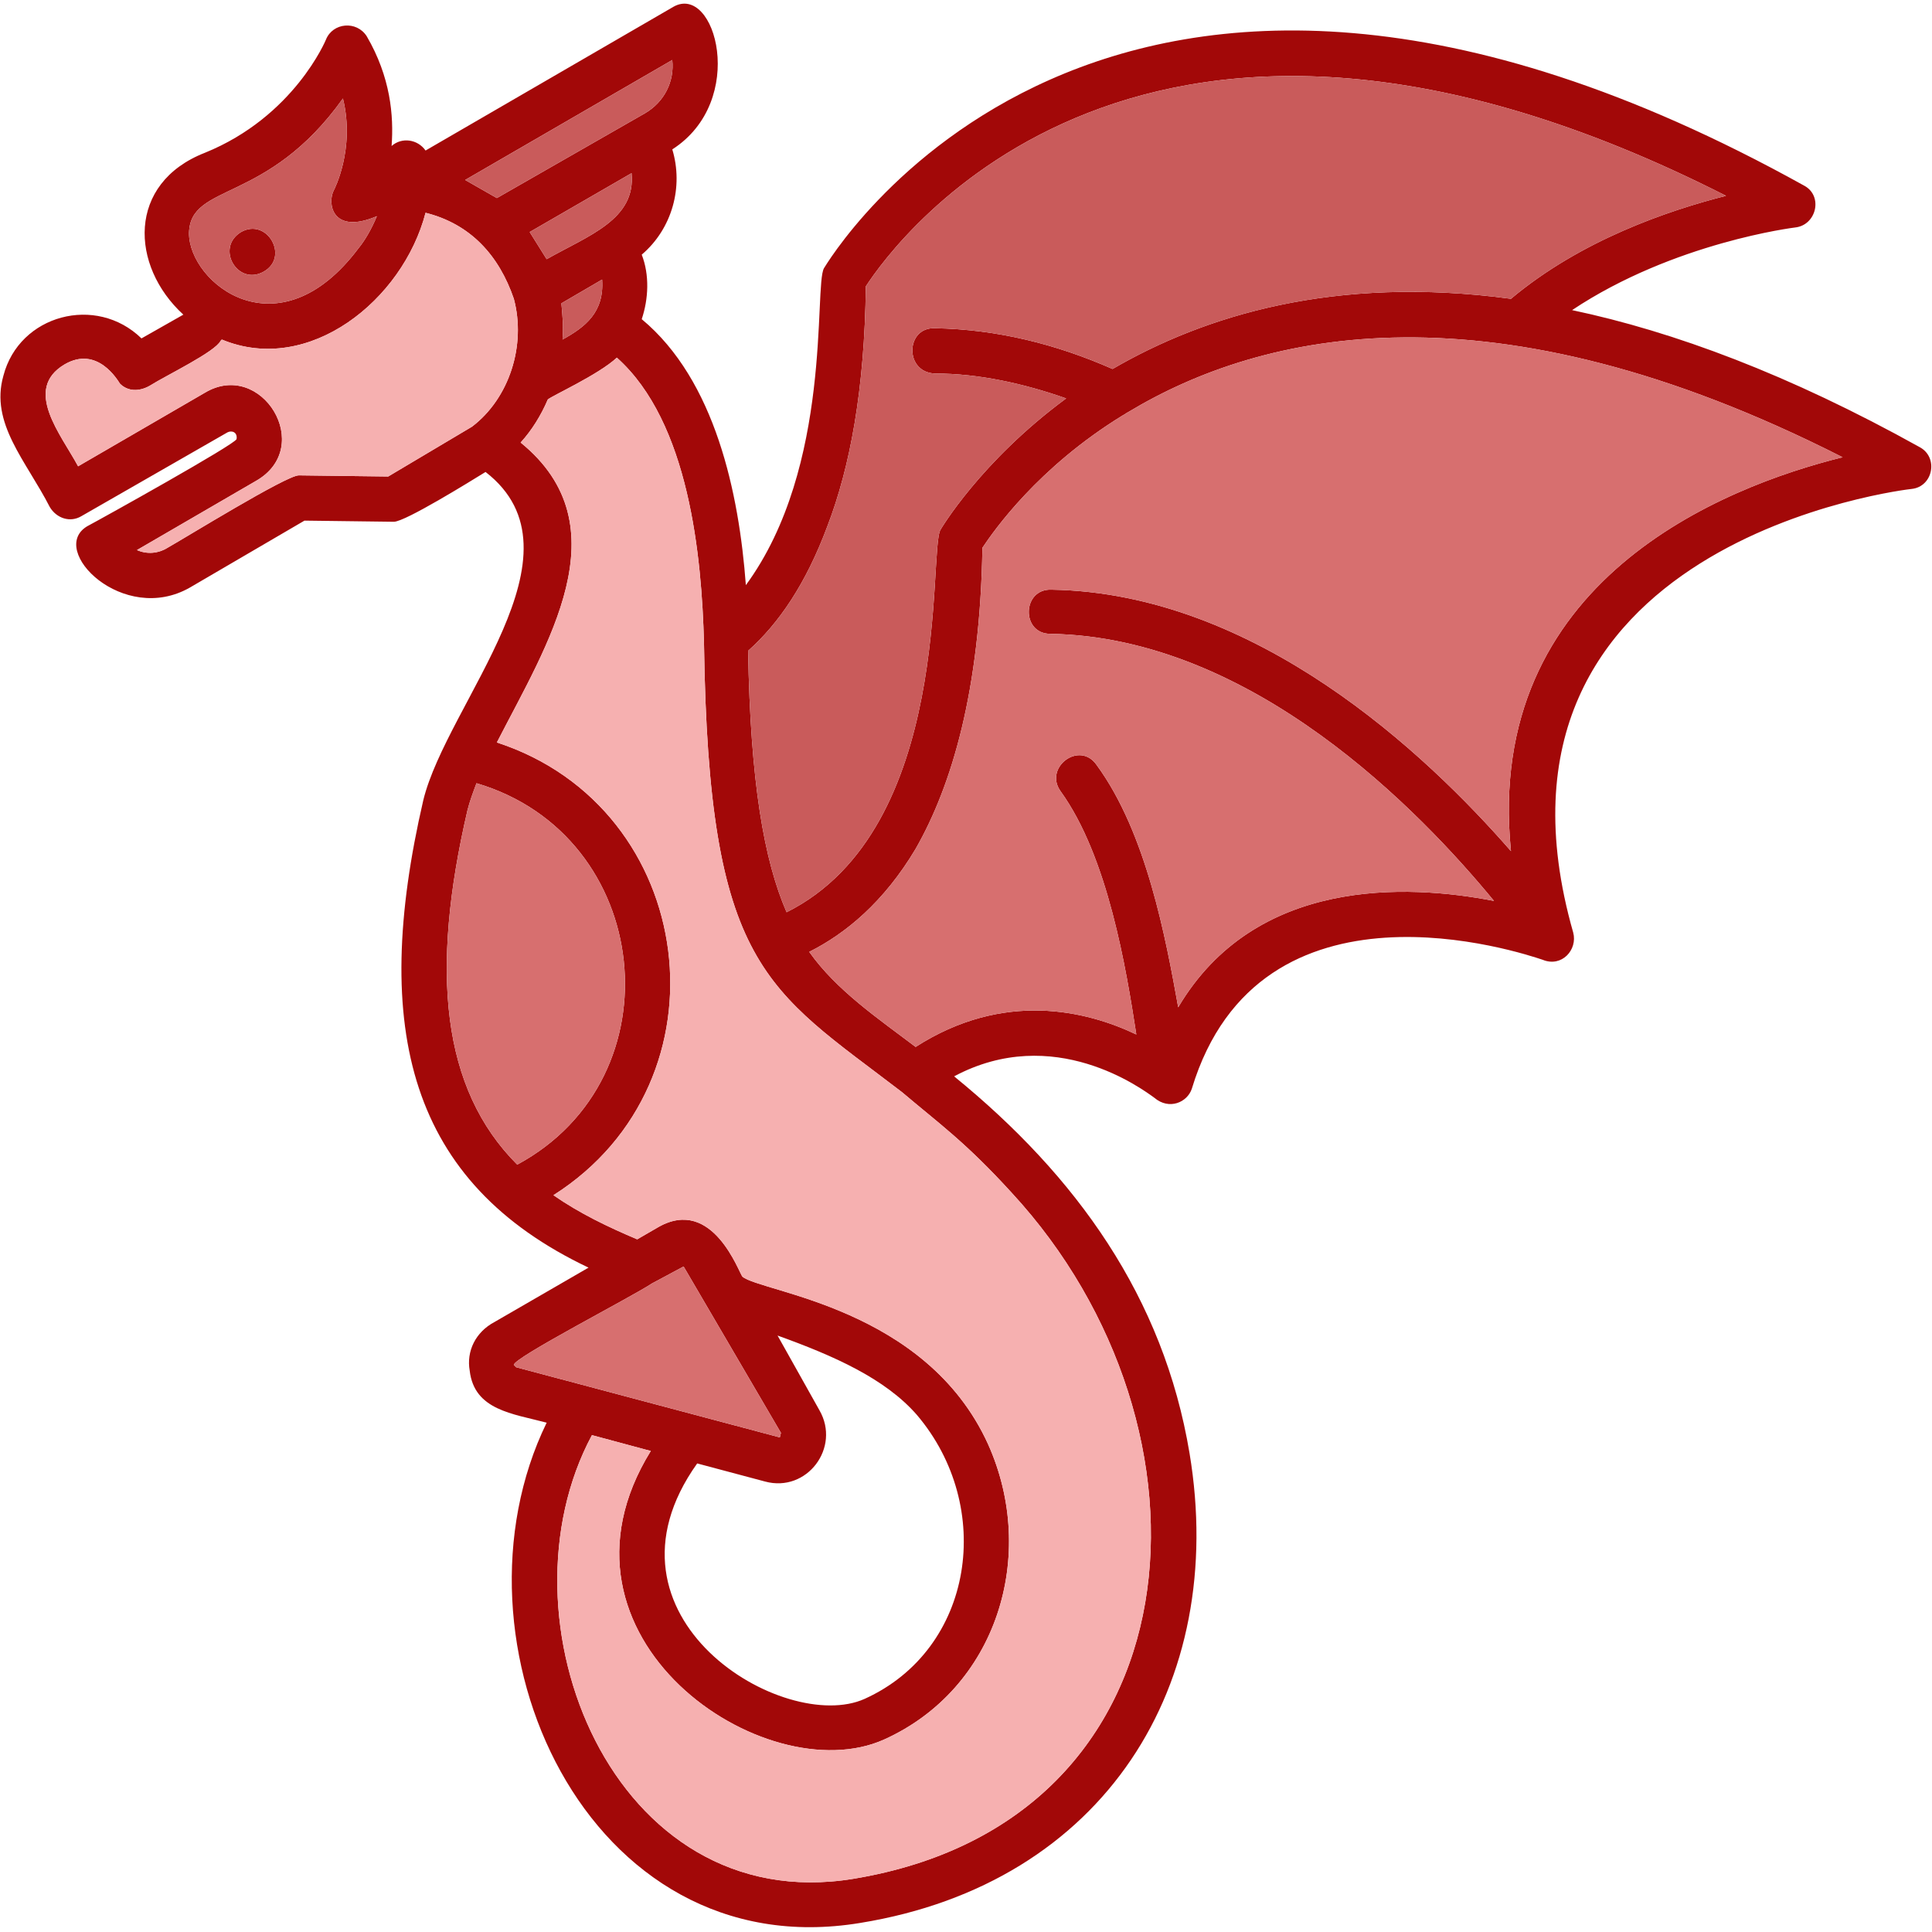 <svg xmlns="http://www.w3.org/2000/svg" fill-rule="evenodd" clip-rule="evenodd" image-rendering="optimizeQuality" shape-rendering="geometricPrecision" text-rendering="geometricPrecision" viewBox="0 0 1707 1707" id="Avatar">
  <path fill="#a20808" fill-rule="nonzero" d="M567 282c65,54 86,154 92,235 77,-105 60,-264 69,-280l0 0c1,-1 243,-419 866,-73 17,9 11,35 -8,37l0 0c0,0 -107,13 -197,73 90,19 192,57 307,121 17,9 12,35 -7,37l0 0c-1,0 -398,45 -299,392 4,15 -10,31 -27,24 -18,-6 -250,-84 -310,114 -4,12 -20,19 -33,8 -11,-8 -89,-66 -177,-19 108,88 185,195 208,333 34,204 -75,380 -291,415 -242,40 -371,-249 -277,-442 -30,-8 -64,-11 -68,-46 -3,-17 5,-34 22,-43l83 -48c-158,-75 -193,-210 -146,-413 21,-86 148,-218 55,-290 -13,8 -71,44 -81,44l0 0 -79 -1 -101 59 0 0c-59,34 -126,-33 -91,-54 15,-8 130,-72 132,-77 1,-6 -4,-8 -8,-6l0 0 -129 74c-10,6 -22,2 -28,-8 -21,-41 -53,-74 -41,-116 14,-54 82,-72 122,-33l37 -21c-47,-43 -50,-116 19,-143 79,-32 107,-100 107,-100l0 0c6,-15 27,-17 36,-3 21,36 24,70 22,97 9,-8 23,-6 30,4l219 -127c37,-21 66,83 -1,126 10,33 0,70 -27,93 7,18 6,39 0,57zm-128 374c178,58 209,299 50,400 23,16 48,28 74,39l19 -11 0 0c48,-27 71,41 74,44 17,14 162,27 217,148 44,98 8,216 -92,261 -105,47 -308,-90 -206,-255l-52 -14c-87,162 18,427 231,392 309,-51 332,-398 140,-606 -41,-45 -64,-61 -97,-89l0 0c-120,-92 -171,-109 -175,-397 -2,-76 -13,-195 -77,-252 -16,15 -58,34 -61,37 -6,14 -14,27 -24,38 91,74 23,179 -21,265zm18 373c143,-77 120,-291 -36,-337 -3,8 -6,16 -8,24 -33,142 -23,246 44,313zm119 105c-18,12 -123,66 -122,72l2 2 233 62 1 -4 -86 -147 -28 15zm111 46l37 66 0 0c19,33 -11,73 -48,63l-60 -16c-97,136 77,240 148,208 97,-44 115,-170 46,-251 -28,-32 -73,-52 -123,-70zm310 -816c-2,1 -3,2 -5,3 -75,46 -114,102 -124,117 -2,126 -27,210 -59,266 -28,47 -62,75 -94,91 24,34 61,59 94,84 78,-50 151,-32 195,-11 -9,-58 -25,-157 -67,-215 -15,-21 17,-45 32,-23 44,60 61,153 72,214 68,-115 202,-109 279,-94 -65,-79 -213,-233 -392,-236 -26,0 -25,-40 1,-39 181,3 331,145 406,231 -24,-239 188,-322 293,-348 -311,-158 -513,-111 -631,-40zm-55 -12c-37,-13 -77,-22 -116,-22 -27,-1 -26,-41 0,-40 55,1 107,14 157,36 81,-47 196,-83 352,-62 62,-52 139,-78 190,-91 -516,-262 -734,40 -760,80 -1,91 -14,160 -34,212 -19,51 -43,86 -70,110 2,116 14,185 34,231 148,-74 125,-320 136,-338l0 0c0,0 35,-60 111,-116zm-729 -147c23,-13 43,22 20,35 -23,13 -43,-21 -20,-35zm198 -46l28 16 131 -75 0 0c17,-10 26,-28 24,-47l-183 106zm57 46l15 24c37,-21 79,-35 75,-76l-90 52zm28 63c1,11 2,21 1,32 20,-11 37,-24 35,-53l-36 21zm-42 -4c-13,-38 -38,-66 -78,-76 -20,77 -103,144 -180,112l-1 1 0 0c-5,10 -47,30 -63,40 -9,5 -19,5 -26,-2l0 0c-2,-3 -20,-34 -49,-17 -37,22 -3,62 12,90l112 -65 0 0c50,-30 98,48 45,78l-105 61c9,4 19,3 27,-2l0 0c16,-9 105,-64 116,-64l79 1 74 -44c33,-25 48,-72 37,-113zm-151 -177c-67,94 -135,74 -136,119 0,44 79,108 150,13 5,-6 11,-16 16,-28 -40,17 -44,-12 -38,-23l0 0c0,0 19,-36 8,-81z" class="color2b1330 svgShape"></path>
  <path fill="#c95b5b" d="M295 168l0 0zm8-81c-67 94-135 74-136 119 0 44 79 108 150 13 5-6 11-16 16-28-40 17-44-12-38-23 0 0 19-36 8-81zm-90 118c23-13 43 22 20 35-23 13-43-21-20-35zM570 100l0 0zm24-47l-183 106 28 16 131-75c17-10 26-28 24-47zM558 153l-90 52 15 24c37-21 79-35 75-76zM496 268c1 11 2 21 1 32 20-11 37-24 35-53l-36 21z" class="color5bc992 svgShape"></path>
  <path fill="#f6b0b0" d="M195 301l0 0zm-89 38l0 0zm75 8l0 0zm-33 137l0 0zm228-296c-20 77-103 144-180 112l-1 1c-5 10-47 30-63 40-9 5-19 5-26-2-2-3-20-34-49-17-37 22-3 62 12 90l112-65c50-30 98 48 45 78l-105 61c9 4 19 3 27-2 16-9 105-64 116-64l79 1 74-44c33-25 48-72 37-113-13-38-38-66-78-76zM582 1084l0 0zm215-119l0 0zm-337-574c91 74 23 179-21 265 178 58 209 299 50 400 23 16 48 28 74 39l19-11c48-27 71 41 74 44 17 14 162 27 217 148 44 98 8 216-92 261-105 47-308-90-206-255l-52-14c-87 162 18 427 231 392 309-51 332-398 140-606-41-45-64-61-97-89-120-92-171-109-175-397-2-76-13-195-77-252-16 15-58 34-61 37-6 14-14 27-24 38z" class="colorc9f6b0 svgShape"></path>
  <path fill="#d76f6f" d="M413 716c-33 142-23 246 44 313 143-77 120-291-36-337-3 8-6 16-8 24zM576 1134c-18 12-123 66-122 72l2 2 233 62 1-4-86-147-28 15zM809 750c-28 47-62 75-94 91 24 34 61 59 94 84 78-50 151-32 195-11-9-58-25-157-67-215-15-21 17-45 32-23 44 60 61 153 72 214 68-115 202-109 279-94-65-79-213-233-392-236-26 0-25-40 1-39 181 3 331 145 406 231-24-239 188-322 293-348-311-158-513-111-631-40-2 1-3 2-5 3-75 46-114 102-124 117-2 126-27 210-59 266z" class="color6fd7a3 svgShape"></path>
  <path fill="#c95b5b" d="M831 468l0 0zm-170 107c2,116 14,185 34,231 148,-74 125,-320 136,-338 0,0 35,-60 111,-116 -37,-13 -77,-22 -116,-22 -27,-1 -26,-41 0,-40 55,1 107,14 157,36 81,-47 196,-83 352,-62 62,-52 139,-78 190,-91 -516,-262 -734,40 -760,80 -1,91 -14,160 -34,212 -19,51 -43,86 -70,110z" class="color5bc992 svgShape"></path>
</svg>
